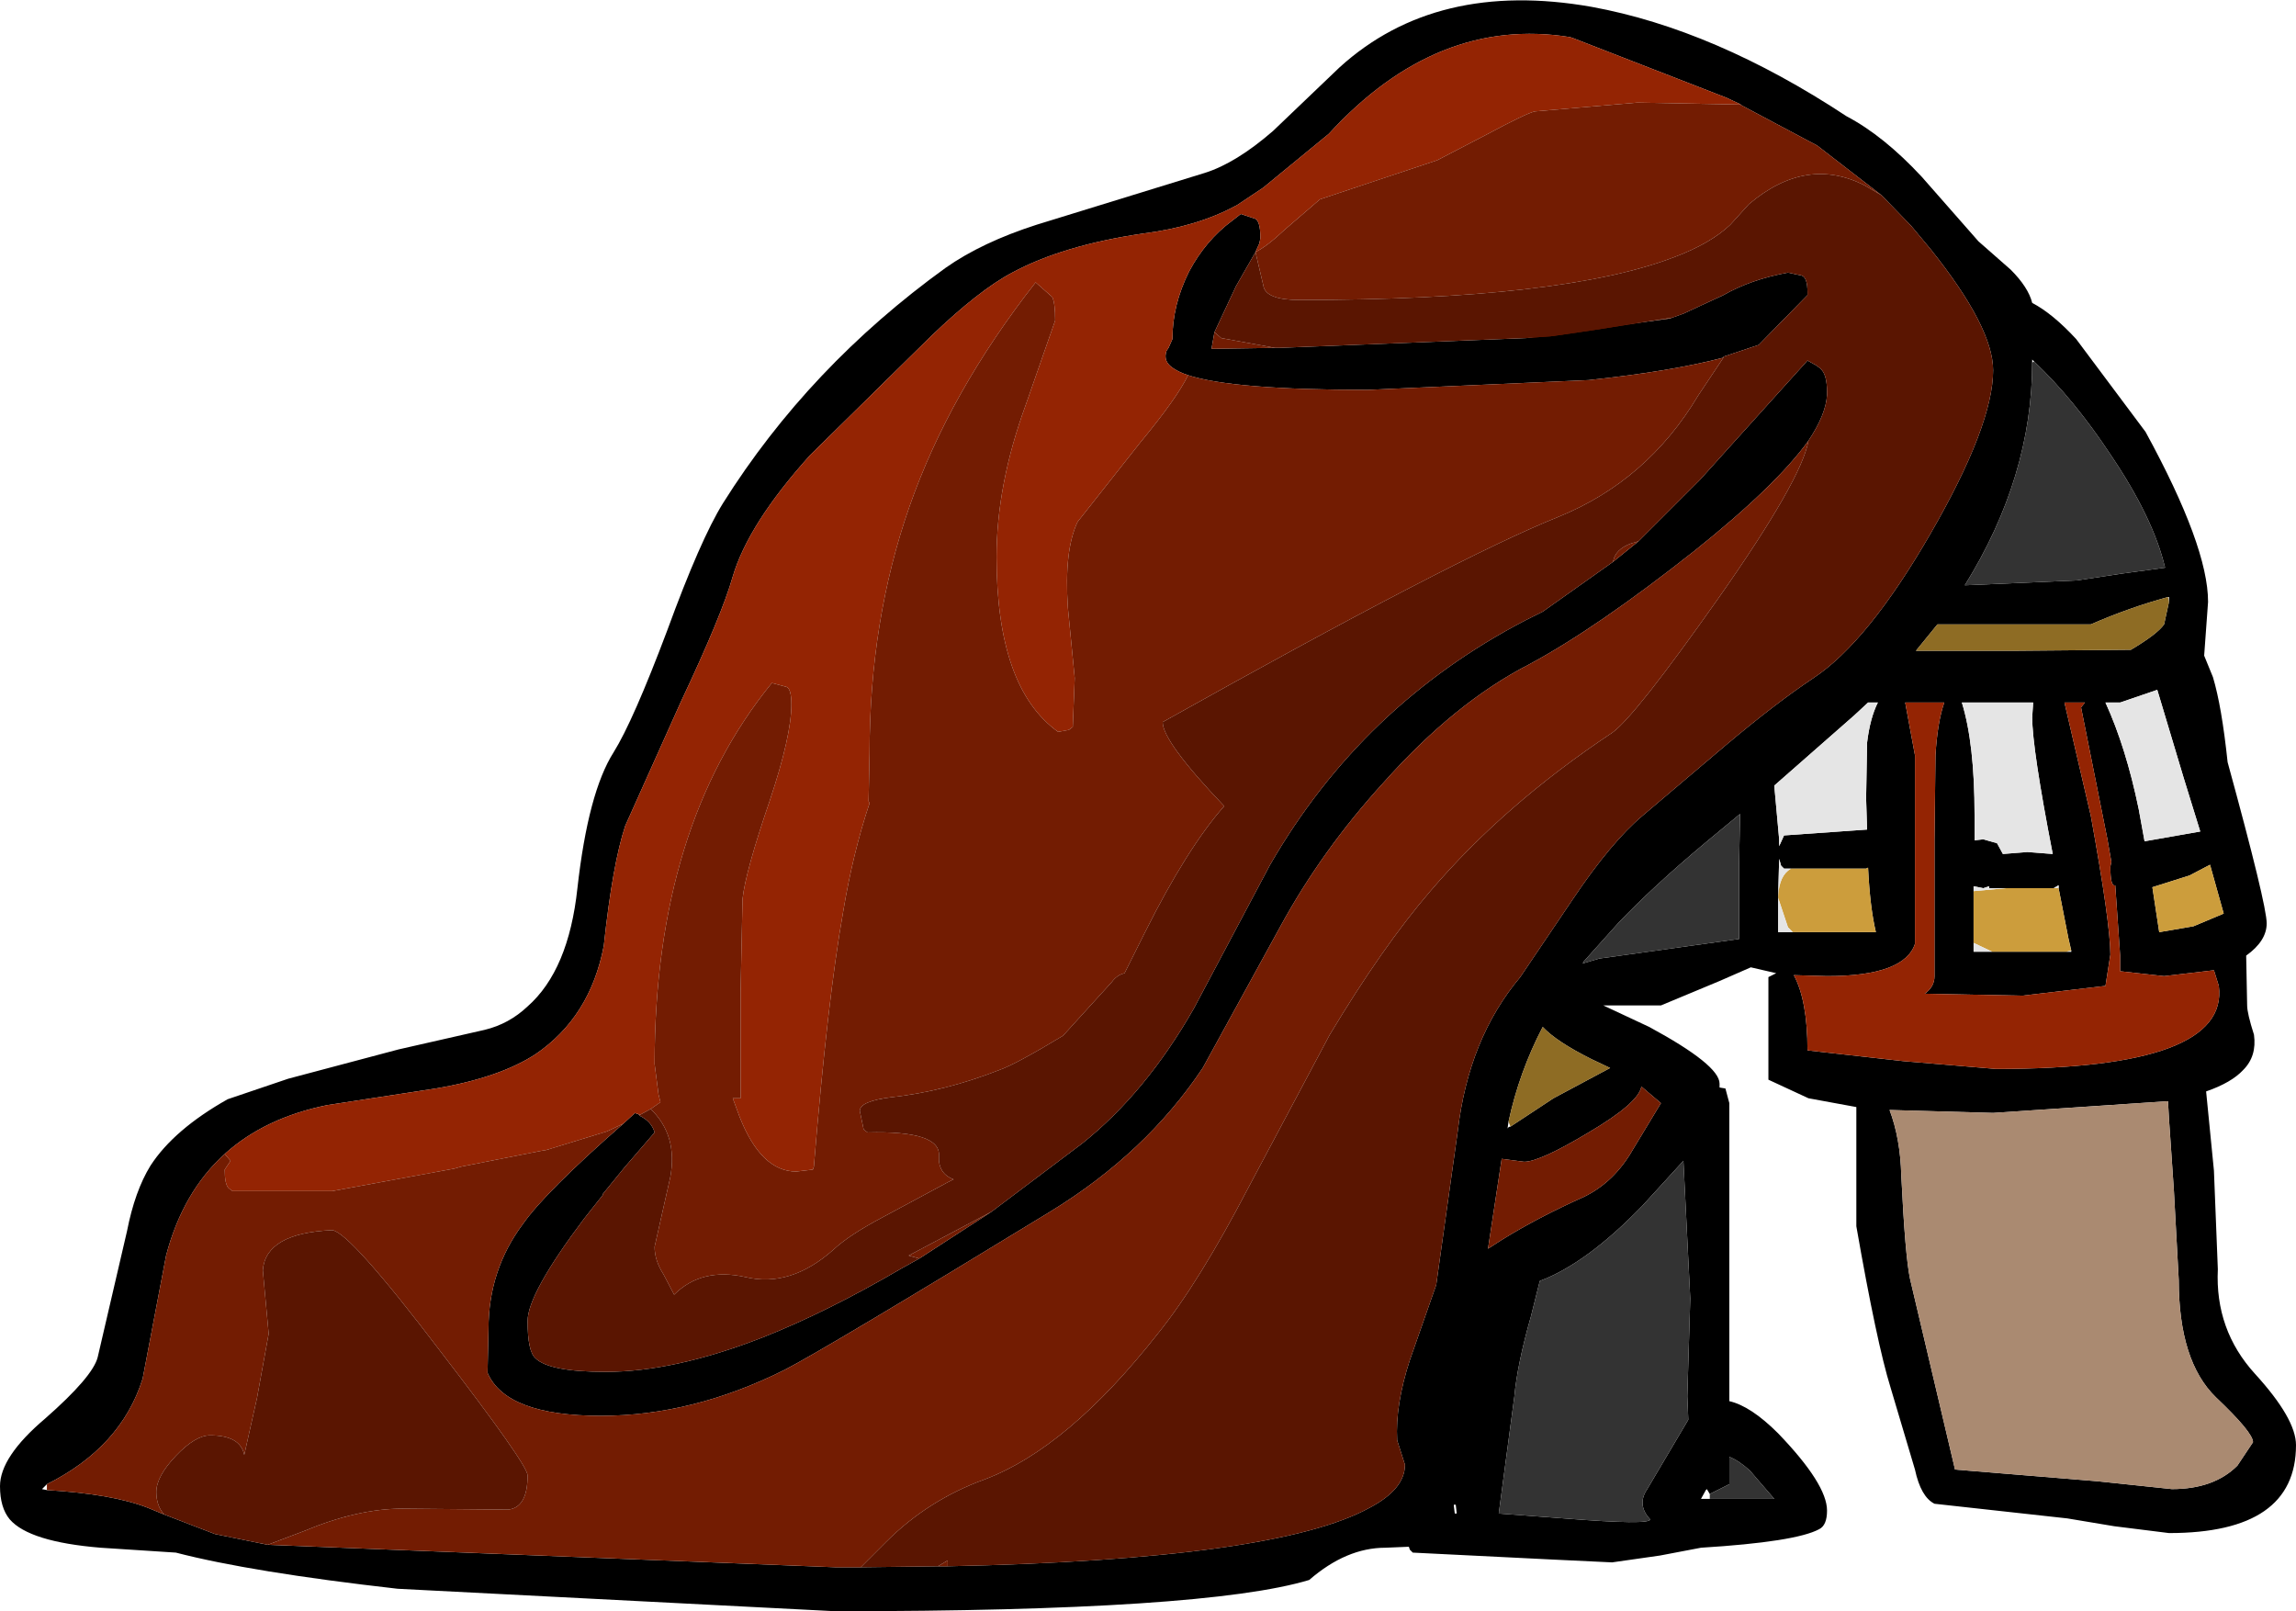 <?xml version="1.0" encoding="UTF-8" standalone="no"?>
<svg xmlns:ffdec="https://www.free-decompiler.com/flash" xmlns:xlink="http://www.w3.org/1999/xlink" ffdec:objectType="shape" height="82.45px" width="117.5px" xmlns="http://www.w3.org/2000/svg">
  <g transform="matrix(1.0, 0.0, 0.0, 1.0, 66.5, 23.45)">
    <path d="M22.55 -18.1 L22.6 -18.1 21.85 -18.45 14.0 -21.5 13.85 -21.55 Q7.05 -22.65 1.5 -16.6 L-1.85 -13.85 -3.2 -12.95 -3.3 -12.9 Q-5.25 -11.85 -8.0 -11.5 -12.1 -10.9 -14.7 -9.5 -16.4 -8.6 -18.85 -6.25 L-25.05 -0.15 Q-28.2 3.35 -29.0 6.05 -29.55 8.0 -31.65 12.45 L-34.5 18.8 Q-35.15 20.75 -35.6 24.95 -36.3 28.6 -39.1 30.5 -40.95 31.7 -44.2 32.25 L-49.75 33.1 Q-52.95 33.75 -55.0 35.6 -57.15 37.55 -58.0 40.8 L-59.2 47.1 Q-60.3 50.6 -64.1 52.5 L-64.35 52.75 -64.1 52.8 Q-60.75 53.0 -58.95 53.7 L-58.1 54.05 -55.5 55.05 -52.8 55.6 -23.75 56.75 -22.45 56.75 -18.5 56.7 -18.0 56.7 Q-1.2 56.35 3.6 53.7 5.4 52.75 5.4 51.5 L5.0 50.25 Q4.9 48.45 5.65 46.15 L7.0 42.3 8.1 34.45 Q8.65 29.7 11.3 26.55 L14.0 22.55 Q15.95 19.65 17.55 18.3 L21.8 14.7 Q24.35 12.55 26.3 11.25 29.1 9.4 32.3 3.85 35.5 -1.7 35.5 -4.5 35.5 -6.7 32.3 -10.7 L31.3 -11.9 31.25 -11.95 29.8 -13.45 26.5 -16.0 22.55 -18.1 M-34.6 34.05 L-34.0 33.5 -33.9 33.55 -33.85 33.55 -33.75 33.65 Q-33.15 33.95 -33.0 34.5 L-34.55 36.3 -35.65 37.65 -35.65 37.7 -36.6 38.9 Q-39.5 42.75 -39.5 44.15 -39.5 45.7 -39.1 46.05 -38.4 46.75 -35.5 46.75 -32.0 46.75 -27.5 45.0 -24.2 43.7 -20.35 41.45 L-19.45 40.95 -15.75 38.55 -11.1 35.05 Q-7.85 32.45 -5.4 28.15 L-1.5 20.8 Q3.2 12.65 11.55 8.3 L12.45 7.85 16.05 5.3 17.35 4.25 20.5 1.1 26.0 -5.0 26.45 -4.75 26.65 -4.6 26.7 -4.55 Q27.0 -4.25 27.0 -3.4 L27.0 -3.3 27.0 -3.25 Q26.95 -2.25 26.05 -0.9 24.4 1.4 20.2 4.75 15.2 8.7 11.75 10.55 7.95 12.5 4.3 16.6 1.15 20.05 -1.0 24.0 L-4.95 31.2 Q-7.85 35.55 -12.75 38.55 -24.3 45.6 -26.35 46.65 -31.05 49.0 -35.75 49.0 -40.6 49.0 -41.55 46.8 L-41.5 44.55 Q-41.5 41.55 -39.75 39.2 -38.6 37.55 -34.6 34.05 M-5.7 -4.25 Q-6.15 -4.4 -6.45 -4.6 -7.0 -4.95 -6.8 -5.5 L-6.7 -5.65 -6.5 -6.1 Q-6.5 -7.85 -5.65 -9.55 -4.8 -11.15 -3.45 -12.15 L-3.0 -12.5 -2.25 -12.25 Q-2.0 -12.1 -2.0 -11.3 L-2.0 -11.25 -2.05 -11.0 -2.25 -10.55 -3.25 -8.8 -4.35 -6.45 -4.5 -5.6 -1.25 -5.65 -1.0 -5.65 11.6 -6.15 18.95 -7.15 19.65 -7.4 21.7 -8.35 Q23.1 -9.15 25.0 -9.5 L25.7 -9.35 Q26.0 -9.25 26.0 -8.5 L26.0 -8.35 23.5 -5.8 21.7 -5.2 21.7 -5.15 Q19.05 -4.45 14.8 -4.0 L3.5 -3.5 Q-3.4 -3.5 -5.7 -4.25 M14.95 -23.1 Q21.25 -21.95 28.0 -17.5 29.9 -16.5 31.85 -14.4 L34.75 -11.1 36.4 -9.65 Q37.3 -8.75 37.5 -7.95 38.55 -7.4 39.75 -6.1 L43.3 -1.35 Q46.5 4.5 46.5 7.35 L46.3 10.1 46.75 11.2 Q47.2 12.7 47.5 15.55 49.5 22.85 49.5 23.8 49.5 24.7 48.45 25.45 L48.5 28.0 Q48.5 28.4 48.85 29.5 49.0 30.6 48.3 31.3 47.7 31.95 46.4 32.4 L46.8 36.45 47.0 41.5 Q46.85 44.6 48.9 46.85 51.0 49.15 51.0 50.5 51.0 55.0 44.5 55.0 L41.7 54.65 39.3 54.25 32.5 53.5 Q31.8 53.15 31.5 51.75 L30.25 47.55 Q29.55 45.3 28.5 39.3 L28.5 33.2 26.05 32.75 24.0 31.8 24.0 26.55 24.4 26.35 23.1 26.05 21.5 26.75 18.5 28.0 15.55 28.0 17.9 29.1 Q21.5 31.05 21.5 32.0 L21.5 32.2 21.8 32.25 22.0 33.0 22.0 48.25 Q23.1 48.5 24.5 49.9 27.0 52.5 27.0 53.85 27.0 54.6 26.6 54.8 25.4 55.45 20.55 55.75 L18.45 56.15 16.0 56.5 12.85 56.35 5.8 56.0 5.65 55.85 5.6 55.7 4.4 55.75 Q2.4 55.75 0.5 57.4 -4.8 59.0 -23.75 59.0 L-46.15 57.85 Q-53.65 57.0 -57.5 56.0 L-61.35 55.75 Q-65.0 55.45 -66.0 54.3 -66.5 53.7 -66.5 52.6 -66.5 51.1 -64.2 49.15 -61.75 47.0 -61.5 46.0 L-60.0 39.55 Q-59.6 37.5 -58.8 36.2 -57.6 34.35 -54.85 32.8 L-51.75 31.75 -46.1 30.25 -41.7 29.25 Q-40.45 28.95 -39.5 28.05 -37.4 26.2 -36.95 22.0 -36.4 17.1 -35.1 15.05 -34.1 13.45 -32.35 8.8 -30.65 4.15 -29.5 2.3 -25.1 -4.7 -18.1 -9.75 -16.25 -11.05 -13.45 -11.95 L-4.85 -14.6 Q-3.25 -15.1 -1.35 -16.75 L2.05 -20.0 Q7.0 -24.5 14.95 -23.1 M37.6 -4.95 L37.5 -5.05 37.5 -4.9 Q37.5 0.95 34.05 6.5 L39.8 6.25 42.1 5.9 44.3 5.6 Q43.7 3.05 41.5 -0.2 39.65 -3.0 37.6 -4.95 M44.45 7.1 Q42.45 7.65 40.5 8.5 L32.65 8.5 31.55 9.85 36.75 9.85 42.55 9.8 Q43.9 9.0 44.25 8.5 L44.5 7.35 44.5 7.1 44.45 7.1 M42.95 17.95 L43.25 19.6 46.1 19.1 45.25 16.35 43.9 11.85 42.0 12.5 41.25 12.5 Q42.3 14.8 42.95 17.95 M44.0 24.25 L45.75 23.95 47.3 23.3 46.6 20.8 45.55 21.35 43.65 21.95 44.0 24.25 M41.55 20.65 L41.35 19.5 40.0 12.75 40.2 12.5 39.15 12.5 40.5 18.3 Q41.5 23.8 41.5 25.4 L41.25 27.0 37.0 27.5 32.0 27.4 Q32.5 27.05 32.5 26.5 L32.5 19.5 32.55 15.2 Q32.65 13.5 33.0 12.5 L31.0 12.5 31.5 15.2 31.5 19.0 31.5 24.85 Q30.95 26.5 27.0 26.5 L25.3 26.45 Q26.0 27.75 26.0 30.3 L30.9 30.85 35.65 31.25 Q47.6 31.25 47.05 27.0 L46.8 26.2 44.25 26.5 42.0 26.25 42.0 25.45 41.75 21.85 Q41.5 21.95 41.5 20.9 L41.55 20.65 M44.45 32.9 L35.5 33.5 30.2 33.35 Q30.75 34.8 30.8 36.7 31.0 40.85 31.25 42.0 L33.55 51.75 40.85 52.35 44.65 52.75 Q46.8 52.75 48.0 51.55 L48.8 50.35 Q48.8 49.85 46.9 48.05 45.0 46.2 45.0 42.05 L44.75 37.45 44.5 33.8 44.45 32.9 M28.4 13.15 L24.3 16.75 24.55 19.5 24.55 19.85 24.8 19.3 29.05 19.0 29.0 17.4 29.05 14.55 Q29.2 13.3 29.6 12.5 L29.1 12.5 28.4 13.15 M25.15 21.0 L24.8 21.0 24.65 20.85 24.55 20.5 24.5 22.4 24.5 22.5 24.5 24.25 25.25 24.25 29.5 24.25 Q29.2 23.0 29.1 20.95 L29.0 21.0 25.15 21.0 M22.5 20.75 L22.55 18.2 20.8 19.65 Q18.05 21.95 16.3 23.8 L14.55 25.75 14.5 25.85 15.35 25.6 22.5 24.6 22.5 20.75 M37.55 12.5 L33.9 12.5 Q34.55 14.6 34.55 18.25 L34.55 19.55 35.0 19.5 35.7 19.7 36.0 20.25 37.25 20.15 38.55 20.25 Q37.5 14.85 37.5 13.25 L37.55 12.5 M36.15 22.0 L35.3 22.0 35.3 21.9 35.0 22.0 34.5 21.9 34.5 22.15 34.5 24.8 34.5 25.25 35.45 25.25 39.25 25.25 39.5 25.25 39.35 24.55 38.85 22.0 38.85 21.85 38.6 22.0 38.5 22.0 36.15 22.0 M10.8 34.2 L13.0 32.75 15.9 31.2 14.95 30.75 Q13.15 29.85 12.45 29.1 11.25 31.4 10.7 33.95 L10.65 34.3 Q10.7 34.2 10.8 34.2 M10.35 35.85 L9.65 40.45 10.35 40.0 Q12.2 38.85 14.55 37.8 16.1 37.05 17.05 35.4 L18.5 33.0 17.5 32.15 Q17.35 33.0 14.8 34.5 12.3 36.0 11.5 36.0 L10.35 35.85 M11.0 48.0 L10.2 54.0 13.55 54.25 Q17.95 54.6 17.95 54.3 17.25 53.55 17.8 52.75 L19.9 49.2 19.85 48.0 20.0 43.0 19.65 35.95 17.55 38.25 Q14.7 41.2 12.3 42.1 L11.85 43.9 Q11.15 46.35 11.0 48.0 M21.0 53.25 L24.3 53.25 23.05 51.8 Q22.5 51.3 22.0 51.1 L22.0 52.5 21.0 53.0 20.85 52.75 20.8 52.8 20.55 53.25 21.0 53.25 M7.9 53.6 L7.95 54.0 8.05 54.0 8.0 53.55 7.9 53.55 7.9 53.6" fill="#000000" fill-rule="evenodd" stroke="none"/>
    <path d="M37.5 -4.9 L37.6 -4.95 Q39.65 -3.0 41.5 -0.2 43.7 3.05 44.3 5.6 L42.1 5.9 39.8 6.25 34.05 6.5 Q37.5 0.95 37.5 -4.9 M22.5 20.75 L22.5 24.6 15.35 25.6 14.5 25.85 14.55 25.75 16.3 23.8 Q18.05 21.95 20.8 19.65 L22.55 18.2 22.5 20.75 M11.0 48.0 Q11.15 46.35 11.85 43.9 L12.3 42.1 Q14.7 41.2 17.55 38.25 L19.65 35.95 20.0 43.0 19.85 48.0 19.9 49.2 17.8 52.75 Q17.25 53.55 17.95 54.3 17.95 54.6 13.55 54.25 L10.2 54.0 11.0 48.0 M21.0 53.0 L22.0 52.5 22.0 51.1 Q22.5 51.3 23.05 51.8 L24.3 53.25 21.0 53.25 21.0 53.0" fill="#333333" fill-rule="evenodd" stroke="none"/>
    <path d="M44.0 24.25 L43.65 21.95 45.55 21.35 46.6 20.8 47.3 23.3 45.75 23.95 44.0 24.25 M24.5 22.4 Q24.55 21.35 25.15 21.0 L29.0 21.0 29.1 20.95 Q29.2 23.0 29.5 24.25 L25.25 24.25 25.0 24.0 24.5 22.5 24.5 22.4 M34.5 22.15 L36.15 22.0 38.5 22.0 38.6 22.0 38.85 22.0 39.35 24.55 39.5 25.2 39.25 25.25 35.45 25.25 34.5 24.8 34.5 22.15" fill="#cc9d3c" fill-rule="evenodd" stroke="none"/>
    <path d="M42.95 17.95 Q42.3 14.8 41.25 12.5 L42.0 12.5 43.9 11.85 45.25 16.35 46.1 19.1 43.25 19.6 42.95 17.95 M24.5 22.4 L24.55 20.5 24.65 20.85 24.8 21.0 25.15 21.0 Q24.55 21.35 24.5 22.4 M28.4 13.15 L29.1 12.5 29.6 12.5 Q29.2 13.3 29.05 14.55 L29.0 17.4 29.05 19.0 24.8 19.3 24.55 19.85 24.55 19.5 24.3 16.75 28.4 13.15 M25.25 24.25 L24.5 24.25 24.5 22.5 25.0 24.0 25.25 24.25 M34.5 22.15 L34.5 21.9 35.0 22.0 35.3 21.9 35.3 22.0 36.15 22.0 34.5 22.15 M37.55 12.5 L37.5 13.25 Q37.5 14.85 38.55 20.25 L37.25 20.15 36.0 20.25 35.7 19.7 35.0 19.5 34.55 19.55 34.55 18.25 Q34.55 14.6 33.9 12.5 L37.55 12.5 M38.6 22.0 L38.85 21.85 38.85 22.0 38.6 22.0 M39.35 24.55 L39.5 25.25 39.25 25.25 39.5 25.2 39.35 24.55 M35.45 25.25 L34.5 25.25 34.5 24.8 35.45 25.25" fill="#e5e5e5" fill-rule="evenodd" stroke="none"/>
    <path d="M44.45 32.9 L44.5 33.8 44.75 37.45 45.0 42.05 Q45.0 46.2 46.9 48.05 48.8 49.85 48.8 50.35 L48.0 51.55 Q46.8 52.75 44.65 52.75 L40.85 52.35 33.55 51.75 31.25 42.0 Q31.0 40.85 30.8 36.7 30.75 34.8 30.2 33.35 L35.5 33.5 44.45 32.9" fill="#aa8a71" fill-rule="evenodd" stroke="none"/>
    <path d="M44.5 7.35 L44.25 8.5 Q43.9 9.0 42.55 9.8 L36.75 9.85 31.55 9.85 32.65 8.5 40.5 8.5 Q42.45 7.65 44.45 7.1 L44.5 7.35 M10.7 33.95 Q11.25 31.4 12.45 29.1 13.15 29.85 14.95 30.75 L15.9 31.2 13.0 32.75 10.8 34.2 10.7 33.95" fill="#8e6c24" fill-rule="evenodd" stroke="none"/>
    <path d="M22.55 -18.1 L17.3 -18.2 12.05 -17.75 Q11.6 -17.65 9.55 -16.55 L7.05 -15.25 1.05 -13.25 -0.75 -11.7 Q-1.65 -10.85 -2.25 -10.55 L-2.05 -11.0 -2.0 -11.25 -2.0 -11.3 Q-2.0 -12.1 -2.25 -12.25 L-3.0 -12.5 -3.45 -12.15 Q-4.8 -11.15 -5.65 -9.55 -6.5 -7.85 -6.5 -6.1 L-6.7 -5.65 -6.8 -5.5 Q-7.0 -4.95 -6.45 -4.6 -6.15 -4.4 -5.7 -4.25 -6.25 -3.1 -8.15 -0.8 L-11.35 3.25 Q-12.05 4.7 -11.85 7.65 L-11.5 11.25 -11.6 13.75 -11.8 13.9 -12.35 14.0 Q-15.5 11.75 -15.5 5.05 -15.5 1.35 -14.0 -2.75 L-12.5 -7.05 Q-12.5 -7.95 -12.65 -8.25 L-13.5 -9.0 Q-17.9 -3.4 -19.95 2.45 -22.0 8.3 -22.0 15.1 L-22.05 17.55 -22.0 17.65 Q-22.85 20.2 -23.35 23.2 -24.15 27.7 -24.85 36.25 L-24.9 36.4 -25.75 36.5 Q-27.55 36.5 -28.65 33.7 L-29.0 32.75 -28.6 32.75 -28.6 27.35 -28.5 22.55 Q-28.35 21.15 -27.1 17.5 -26.0 14.2 -26.0 12.6 -26.0 11.8 -26.25 11.7 L-27.0 11.5 Q-33.0 18.85 -33.0 31.0 L-32.8 32.55 -32.7 32.95 -33.2 33.3 -33.75 33.6 -33.85 33.55 -33.9 33.55 -34.0 33.5 -34.6 34.05 -35.45 34.45 -38.55 35.4 -38.85 35.45 -42.9 36.25 -43.25 36.35 -49.5 37.5 -54.6 37.5 -54.8 37.35 Q-55.0 37.15 -55.0 36.4 L-54.7 35.95 -55.0 35.6 Q-52.95 33.75 -49.75 33.1 L-44.2 32.25 Q-40.95 31.7 -39.1 30.5 -36.3 28.6 -35.6 24.95 -35.15 20.75 -34.5 18.8 L-31.65 12.45 Q-29.55 8.0 -29.0 6.05 -28.2 3.35 -25.05 -0.15 L-18.85 -6.25 Q-16.4 -8.6 -14.7 -9.5 -12.1 -10.9 -8.0 -11.5 -5.25 -11.85 -3.3 -12.9 L-3.2 -12.95 -1.85 -13.85 1.5 -16.6 Q7.05 -22.65 13.85 -21.55 L14.0 -21.5 21.85 -18.45 22.6 -18.1 22.55 -18.1 M41.55 20.65 L41.5 20.9 Q41.5 21.95 41.75 21.85 L42.0 25.45 42.0 26.25 44.25 26.5 46.8 26.2 47.05 27.0 Q47.6 31.25 35.65 31.25 L30.9 30.85 26.0 30.3 Q26.0 27.75 25.3 26.45 L27.0 26.5 Q30.95 26.5 31.5 24.85 L31.5 19.0 31.5 15.2 31.0 12.5 33.0 12.5 Q32.65 13.5 32.55 15.2 L32.5 19.5 32.5 26.5 Q32.5 27.05 32.0 27.4 L37.0 27.5 41.25 27.0 41.5 25.4 Q41.5 23.8 40.5 18.3 L39.15 12.5 40.2 12.5 40.0 12.75 41.35 19.5 41.55 20.65" fill="#942403" fill-rule="evenodd" stroke="none"/>
    <path d="M-2.25 -10.55 Q-1.65 -10.85 -0.75 -11.7 L1.05 -13.25 7.05 -15.25 9.55 -16.55 Q11.6 -17.65 12.05 -17.75 L17.3 -18.2 22.55 -18.1 26.5 -16.0 29.8 -13.45 28.95 -13.95 Q25.95 -15.5 23.0 -13.0 L22.05 -11.95 Q21.05 -11.0 19.2 -10.3 13.5 -8.1 0.0 -8.1 -1.75 -8.1 -1.85 -8.85 L-2.25 -10.55 M-55.0 35.6 L-54.7 35.95 -55.0 36.4 Q-55.0 37.15 -54.8 37.35 L-54.6 37.5 -49.5 37.5 -43.25 36.35 -42.9 36.25 -38.85 35.45 -38.55 35.4 -35.45 34.45 -34.6 34.05 Q-38.6 37.55 -39.75 39.2 -41.5 41.55 -41.5 44.55 L-41.55 46.8 Q-40.6 49.0 -35.75 49.0 -31.05 49.0 -26.35 46.65 -24.3 45.6 -12.75 38.55 -7.85 35.55 -4.95 31.2 L-1.0 24.0 Q1.15 20.05 4.3 16.6 7.95 12.5 11.75 10.55 15.2 8.7 20.2 4.75 24.4 1.4 26.05 -0.9 25.7 1.1 21.45 7.15 17.15 13.25 16.0 14.05 10.5 17.7 6.7 22.15 4.25 25.0 1.55 29.5 L-2.6 37.3 Q-5.15 42.2 -7.25 44.8 -11.85 50.65 -16.1 52.25 -19.0 53.3 -21.15 55.45 L-22.45 56.75 -23.75 56.75 -52.8 55.6 -50.95 54.9 Q-48.2 53.75 -45.9 53.75 L-40.5 53.8 Q-39.5 53.7 -39.5 52.05 -39.5 51.5 -44.0 45.65 -48.6 39.6 -49.5 39.5 -52.9 39.65 -53.05 41.55 L-52.75 44.8 -53.35 48.1 -54.0 51.0 Q-54.2 50.0 -55.75 50.0 -56.5 50.0 -57.5 51.05 -58.5 52.1 -58.5 52.9 -58.5 53.6 -58.1 54.05 L-58.95 53.7 Q-60.75 53.0 -64.1 52.8 L-64.1 52.5 Q-60.3 50.6 -59.2 47.1 L-58.0 40.8 Q-57.15 37.55 -55.0 35.6 M-33.2 33.3 L-32.7 32.95 -32.8 32.55 -33.0 31.0 Q-33.0 18.85 -27.0 11.5 L-26.25 11.7 Q-26.0 11.8 -26.0 12.6 -26.0 14.2 -27.1 17.5 -28.35 21.15 -28.5 22.55 L-28.6 27.35 -28.6 32.75 -29.0 32.75 -28.65 33.7 Q-27.55 36.5 -25.75 36.5 L-24.9 36.4 -24.85 36.25 Q-24.15 27.7 -23.35 23.2 -22.85 20.2 -22.0 17.65 L-22.05 17.55 -22.0 15.1 Q-22.0 8.3 -19.95 2.45 -17.9 -3.4 -13.5 -9.0 L-12.65 -8.25 Q-12.5 -7.95 -12.5 -7.05 L-14.0 -2.75 Q-15.5 1.35 -15.5 5.05 -15.5 11.75 -12.35 14.0 L-11.8 13.9 -11.6 13.75 -11.5 11.25 -11.85 7.65 Q-12.05 4.7 -11.35 3.25 L-8.15 -0.8 Q-6.25 -3.1 -5.7 -4.25 -3.4 -3.5 3.5 -3.5 L14.8 -4.0 Q19.05 -4.45 21.7 -5.15 L20.4 -3.2 Q17.8 1.15 13.25 3.0 8.0 5.1 -7.0 13.5 -7.0 14.5 -3.85 17.8 -5.75 19.95 -7.9 24.25 L-8.95 26.35 Q-9.35 26.45 -9.6 26.8 L-12.1 29.55 Q-14.5 31.0 -15.35 31.3 -18.15 32.4 -20.9 32.7 -22.5 32.9 -22.5 33.4 L-22.3 34.35 -22.1 34.5 Q-18.35 34.4 -18.45 35.7 -18.5 36.6 -17.7 36.9 L-18.0 37.05 -21.35 38.85 Q-23.05 39.75 -23.85 40.5 -26.05 42.45 -28.35 41.9 -30.6 41.4 -32.0 42.8 L-32.55 41.75 Q-33.0 41.05 -33.0 40.35 L-32.2 36.8 Q-31.8 34.65 -33.2 33.3 M11.6 -6.15 L12.95 -6.25 15.0 -6.55 19.1 -7.2 19.65 -7.4 18.95 -7.15 11.6 -6.15 M17.35 4.25 L16.05 5.3 Q16.15 4.65 17.0 4.35 L17.35 4.25 M-15.75 38.55 L-19.45 40.95 -20.0 40.8 -15.75 38.55 M-18.0 56.7 L-18.5 56.7 -18.0 56.4 -18.0 56.7 M10.35 35.85 L11.5 36.0 Q12.3 36.0 14.8 34.5 17.35 33.0 17.5 32.15 L18.5 33.0 17.05 35.4 Q16.1 37.05 14.55 37.8 12.2 38.85 10.35 40.0 L9.65 40.45 10.35 35.85 M-4.35 -6.45 L-4.0 -6.15 -1.25 -5.65 -4.5 -5.6 -4.35 -6.45" fill="#731c02" fill-rule="evenodd" stroke="none"/>
    <path d="M-33.85 33.55 L-33.75 33.6 -33.2 33.3 Q-31.8 34.65 -32.2 36.8 L-33.0 40.35 Q-33.0 41.05 -32.55 41.75 L-32.0 42.8 Q-30.6 41.4 -28.35 41.9 -26.05 42.45 -23.85 40.5 -23.05 39.75 -21.35 38.85 L-18.0 37.05 -17.7 36.9 Q-18.5 36.6 -18.45 35.7 -18.35 34.4 -22.1 34.5 L-22.3 34.35 -22.5 33.4 Q-22.5 32.9 -20.9 32.7 -18.15 32.4 -15.35 31.3 -14.5 31.0 -12.1 29.55 L-9.6 26.8 Q-9.35 26.45 -8.95 26.35 L-7.9 24.25 Q-5.75 19.95 -3.85 17.8 -7.0 14.5 -7.0 13.5 8.0 5.1 13.25 3.0 17.8 1.15 20.4 -3.2 L21.7 -5.15 21.7 -5.2 23.5 -5.8 26.0 -8.35 26.0 -8.5 Q26.0 -9.25 25.7 -9.35 L25.0 -9.5 Q23.1 -9.15 21.7 -8.35 L19.65 -7.4 19.1 -7.2 15.0 -6.55 12.95 -6.25 11.6 -6.15 -1.0 -5.65 -1.25 -5.65 -4.0 -6.15 -4.35 -6.45 -3.25 -8.8 -2.25 -10.55 -1.85 -8.85 Q-1.75 -8.1 0.0 -8.1 13.5 -8.1 19.2 -10.3 21.05 -11.0 22.05 -11.95 L23.0 -13.0 Q25.95 -15.5 28.95 -13.95 L29.8 -13.45 31.25 -11.95 31.3 -11.9 32.3 -10.7 Q35.5 -6.7 35.5 -4.5 35.5 -1.7 32.3 3.85 29.1 9.4 26.3 11.25 24.35 12.55 21.8 14.7 L17.55 18.3 Q15.95 19.65 14.0 22.55 L11.3 26.55 Q8.65 29.7 8.1 34.45 L7.0 42.3 5.65 46.15 Q4.9 48.45 5.0 50.25 L5.4 51.5 Q5.4 52.75 3.6 53.7 -1.2 56.35 -18.0 56.7 L-18.0 56.4 -18.5 56.7 -22.45 56.75 -21.15 55.45 Q-19.0 53.3 -16.1 52.25 -11.85 50.65 -7.25 44.8 -5.15 42.2 -2.6 37.3 L1.55 29.5 Q4.25 25.0 6.7 22.15 10.5 17.7 16.0 14.05 17.15 13.25 21.45 7.15 25.7 1.1 26.05 -0.9 26.95 -2.25 27.0 -3.25 L27.0 -3.3 27.0 -3.4 Q27.0 -4.25 26.7 -4.55 L26.65 -4.6 26.45 -4.75 26.0 -5.0 20.5 1.1 17.35 4.25 17.0 4.35 Q16.15 4.65 16.05 5.3 L12.45 7.85 11.55 8.3 Q3.2 12.65 -1.5 20.8 L-5.4 28.15 Q-7.85 32.45 -11.1 35.05 L-15.75 38.55 -20.0 40.8 -19.45 40.95 -20.35 41.45 Q-24.2 43.7 -27.5 45.0 -32.0 46.75 -35.5 46.75 -38.4 46.75 -39.1 46.05 -39.5 45.7 -39.5 44.15 -39.5 42.75 -36.6 38.9 L-35.65 37.7 -35.65 37.65 -34.55 36.3 -33.0 34.5 Q-33.15 33.95 -33.75 33.65 L-33.85 33.55 M-52.8 55.6 L-55.5 55.05 -58.1 54.05 Q-58.5 53.6 -58.5 52.9 -58.5 52.1 -57.5 51.05 -56.5 50.0 -55.75 50.0 -54.2 50.0 -54.0 51.0 L-53.35 48.1 -52.75 44.8 -53.05 41.55 Q-52.9 39.65 -49.5 39.5 -48.6 39.6 -44.0 45.65 -39.5 51.5 -39.5 52.05 -39.5 53.7 -40.5 53.8 L-45.9 53.75 Q-48.2 53.75 -50.95 54.9 L-52.8 55.6" fill="#5a1501" fill-rule="evenodd" stroke="none"/>
  </g>
</svg>
